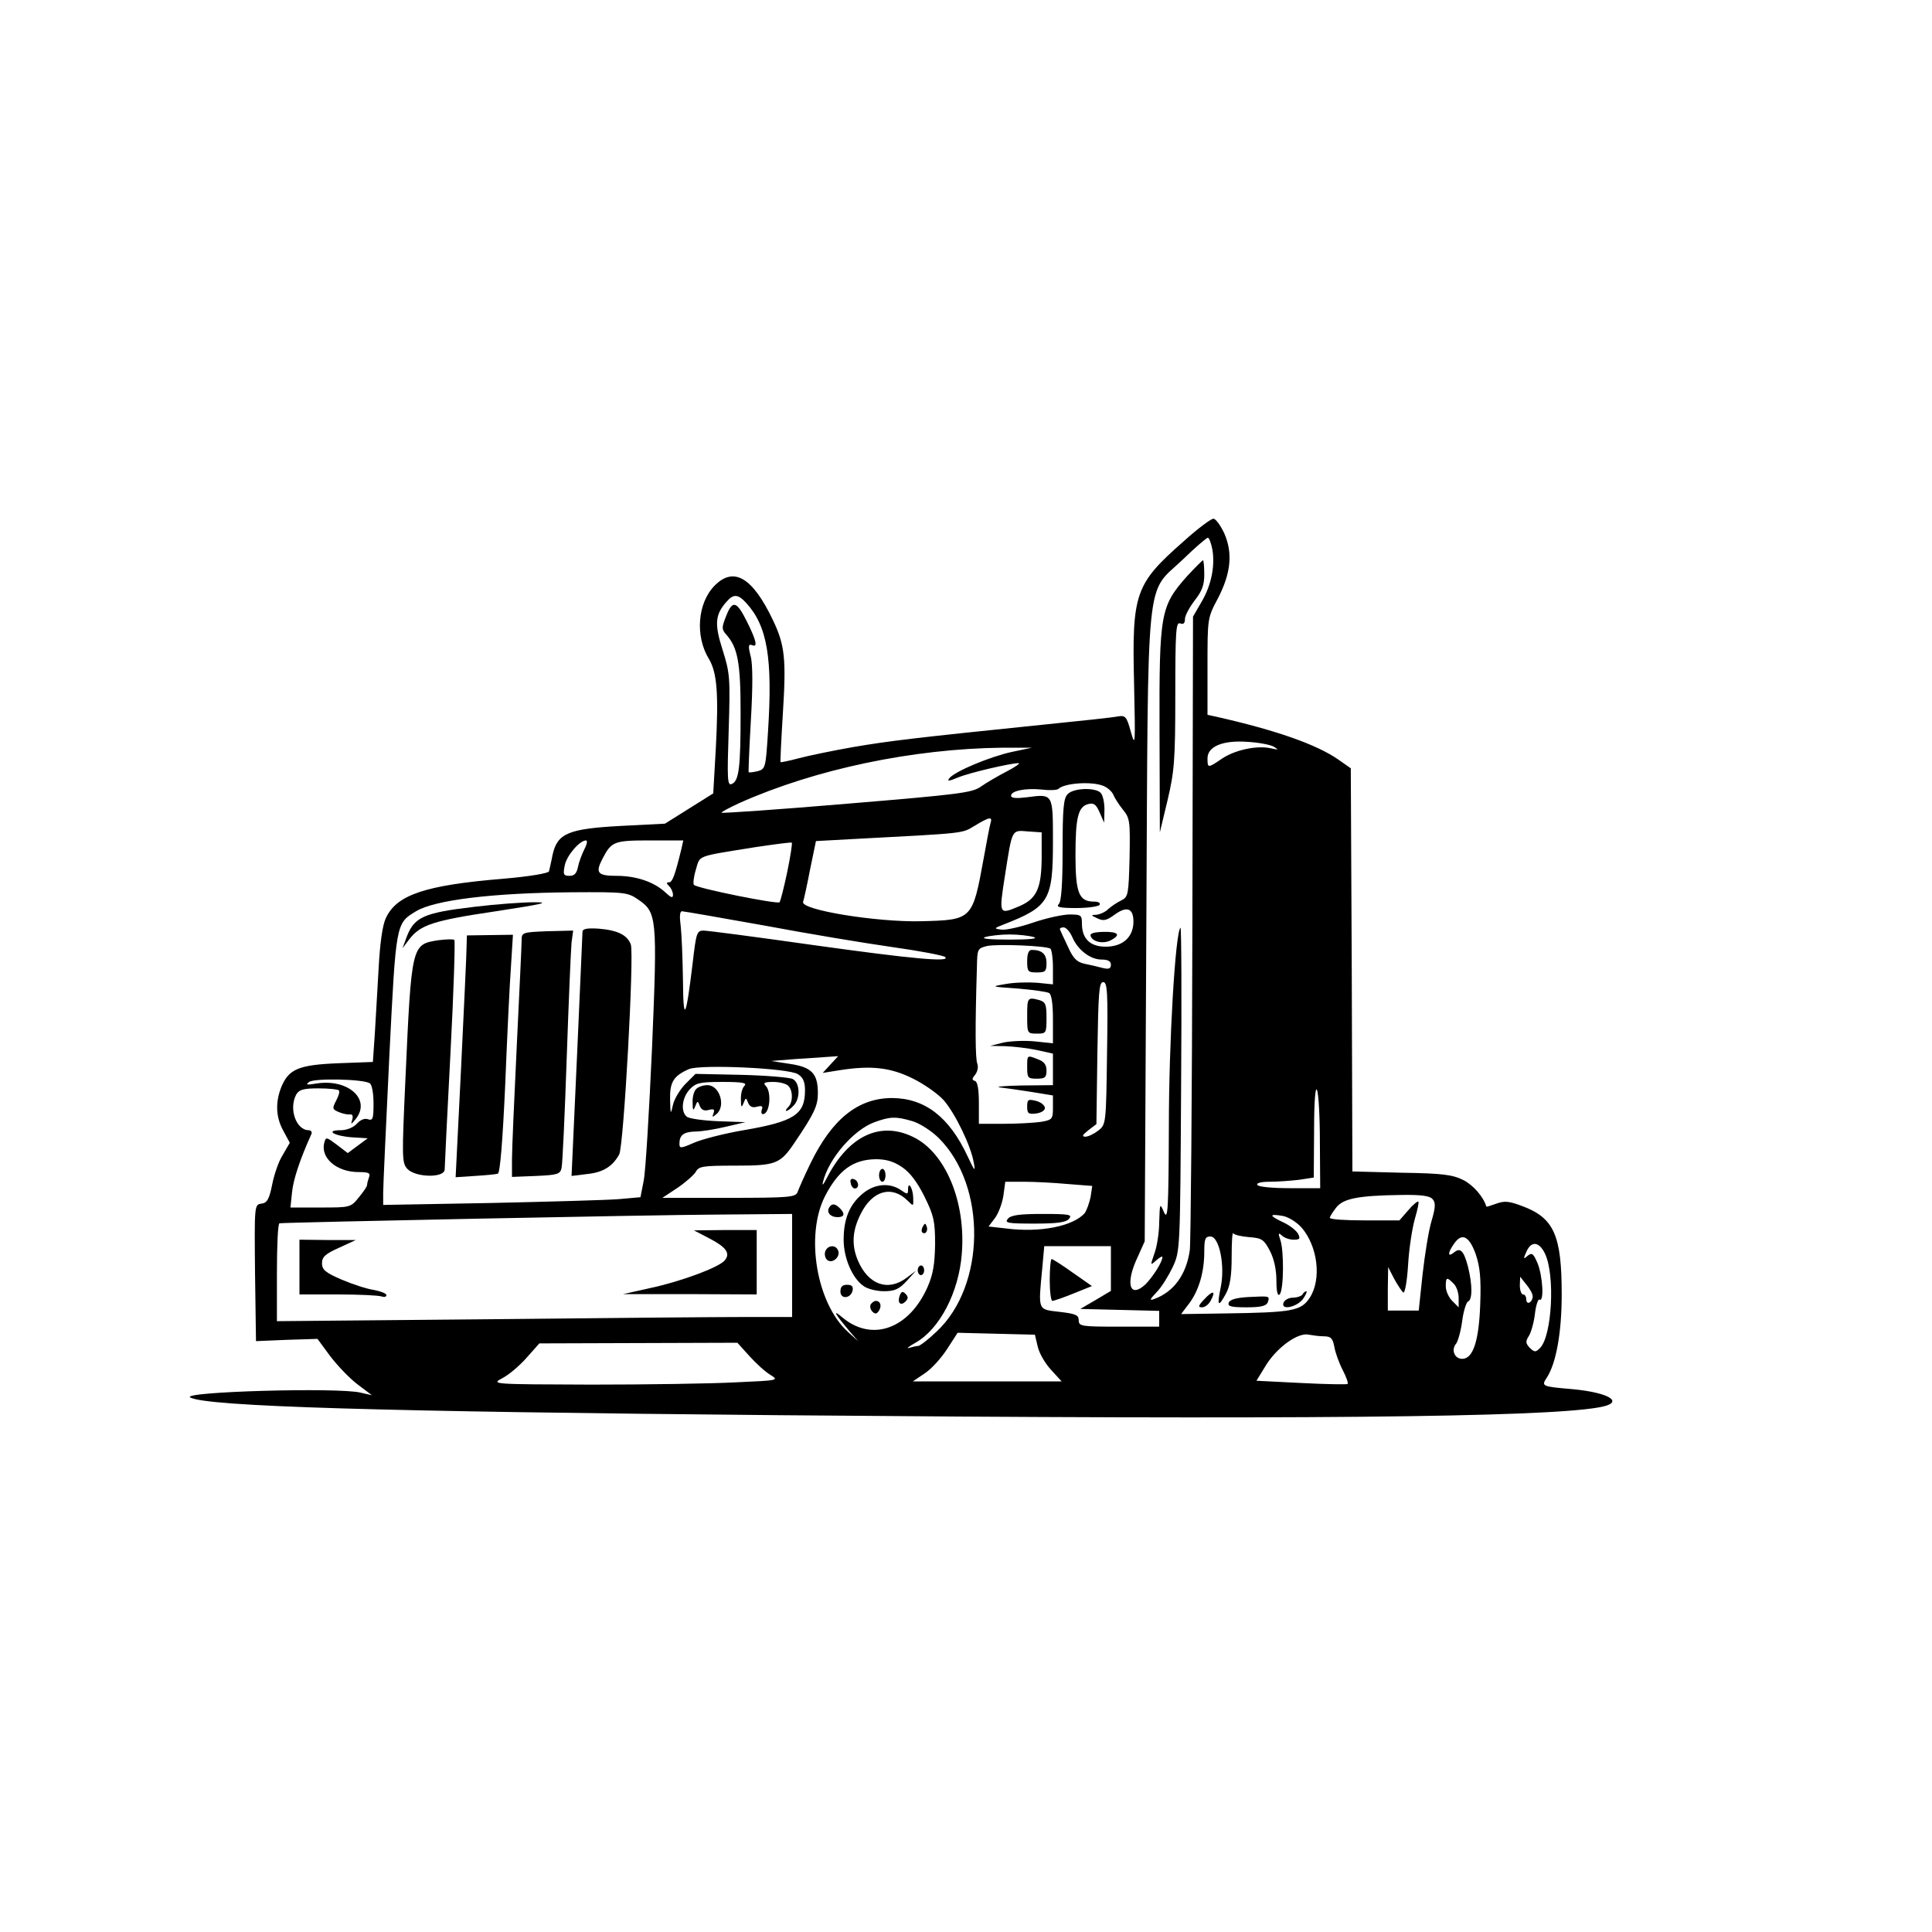 <?xml version="1.0" standalone="no"?>
<!DOCTYPE svg PUBLIC "-//W3C//DTD SVG 20010904//EN"
 "http://www.w3.org/TR/2001/REC-SVG-20010904/DTD/svg10.dtd">
<svg version="1.0" xmlns="http://www.w3.org/2000/svg"
 width="600pt" height="600pt" viewBox="0 0 600 600"
 preserveAspectRatio="xMidYMid meet">

<g transform="translate(0,600) scale(0.1,-0.1)"
fill="#000000" stroke="none">
<path d="M3676 4319 c-151 -133 -161 -160 -154 -444 4 -188 4 -197 -10 -148
-13 48 -17 52 -41 48 -14 -3 -116 -14 -226 -25 -410 -42 -483 -51 -595 -70
-63 -11 -140 -27 -170 -35 -30 -8 -55 -13 -56 -12 -1 1 2 67 7 147 11 173 7
216 -31 295 -63 132 -121 166 -180 107 -54 -54 -62 -158 -18 -229 25 -43 30
-107 21 -278 l-8 -139 -75 -47 -75 -47 -138 -7 c-163 -9 -196 -23 -211 -90 -4
-22 -10 -45 -11 -51 -2 -6 -60 -16 -142 -23 -243 -20 -332 -50 -365 -123 -10
-21 -18 -77 -22 -153 -4 -66 -9 -159 -12 -206 l-6 -87 -108 -4 c-122 -5 -153
-18 -176 -73 -19 -47 -18 -94 6 -137 l20 -37 -22 -38 c-13 -20 -27 -62 -33
-93 -9 -45 -16 -56 -33 -58 -22 -3 -22 -4 -20 -215 l3 -212 95 4 96 3 39 -53
c22 -29 60 -69 85 -88 l45 -34 -35 8 c-68 17 -562 3 -529 -15 51 -28 591 -44
1829 -55 1603 -14 2365 -7 2544 24 85 14 38 46 -82 57 -94 8 -96 9 -78 36 29
45 46 140 46 258 0 185 -24 238 -124 275 -40 15 -54 16 -79 7 -17 -6 -31 -11
-31 -9 -9 30 -40 66 -71 82 -34 17 -64 21 -192 23 l-153 4 -2 626 -3 626 -40
28 c-67 46 -191 90 -377 132 l-28 6 0 151 c0 149 0 150 32 210 41 79 47 141
20 203 -12 25 -27 46 -34 45 -7 0 -49 -31 -92 -70z m89 -25 c9 -51 -3 -112
-34 -164 l-26 -45 -2 -965 c-1 -531 -5 -982 -8 -1003 -11 -76 -50 -129 -110
-151 -16 -6 -15 -2 7 21 15 15 37 51 50 78 23 50 23 52 26 555 2 277 1 502 -2
499 -16 -16 -36 -354 -36 -619 -1 -258 -3 -291 -15 -265 -13 30 -13 29 -15
-30 0 -33 -7 -77 -15 -98 -13 -38 -13 -38 6 -21 10 9 19 14 19 10 0 -15 -30
-62 -53 -85 -49 -45 -63 3 -24 85 l22 49 5 975 c6 1132 -4 1030 114 1143 38
37 73 67 77 67 4 0 10 -16 14 -36z m-1448 -166 c66 -72 83 -171 68 -402 -7
-111 -8 -114 -32 -121 -14 -3 -26 -5 -28 -3 -1 2 2 75 7 163 6 102 6 174 -1
198 -8 32 -7 38 6 33 17 -7 11 17 -18 75 -31 62 -44 66 -63 18 -15 -37 -15
-43 -2 -58 37 -41 46 -87 46 -244 0 -172 -5 -213 -28 -222 -13 -5 -14 15 -9
167 5 163 4 177 -19 250 -26 81 -23 110 13 150 21 24 35 23 60 -4z m1639 -447
c16 -10 15 -10 -9 -5 -43 10 -112 -5 -152 -32 -44 -30 -45 -30 -45 1 0 37 48
57 126 51 34 -2 70 -9 80 -15z m-813 -16 c-69 -15 -176 -60 -194 -81 -9 -11
-4 -11 25 1 35 15 165 45 189 45 7 0 -10 -12 -37 -26 -27 -14 -63 -35 -80 -47
-27 -19 -66 -24 -415 -53 -212 -18 -388 -30 -390 -28 -2 2 23 15 55 30 235
105 538 169 819 172 l90 0 -62 -13z m282 -105 c14 -5 28 -18 32 -27 4 -10 17
-31 30 -47 22 -27 23 -35 21 -149 -3 -114 -4 -122 -25 -133 -13 -6 -31 -18
-41 -27 -10 -10 -27 -17 -38 -18 -17 0 -16 -2 4 -11 19 -9 28 -7 53 11 38 28
59 21 59 -21 0 -48 -33 -78 -86 -78 -49 0 -74 25 -74 72 0 26 -3 28 -38 28
-21 0 -72 -11 -113 -25 -41 -14 -85 -24 -99 -22 -24 3 -24 4 7 16 141 55 153
75 153 257 0 150 1 149 -81 138 -33 -4 -49 -3 -49 5 0 15 44 24 95 19 24 -3
47 -2 52 2 18 18 101 24 138 10z m-349 -117 c-3 -10 -12 -58 -21 -108 -35
-192 -35 -192 -196 -196 -137 -3 -372 35 -365 60 3 9 13 55 22 102 l18 87 110
6 c358 19 342 17 382 41 48 29 57 30 50 8z m159 -109 c-1 -94 -16 -126 -71
-149 -62 -26 -62 -26 -43 96 23 146 20 141 71 137 l43 -3 0 -81z m-1420 29
c-8 -16 -17 -40 -20 -55 -4 -20 -11 -28 -26 -28 -19 0 -21 4 -15 33 6 30 46
77 66 77 5 0 3 -12 -5 -27z m301 0 c-20 -82 -28 -103 -38 -103 -9 0 -9 -3 0
-12 7 -7 12 -19 12 -27 0 -11 -6 -9 -23 7 -35 33 -91 52 -152 52 -59 0 -67 9
-44 53 28 54 36 57 147 57 l104 0 -6 -27z m329 -70 c-10 -48 -21 -91 -24 -95
-6 -7 -255 43 -266 54 -3 3 -1 24 6 47 14 46 -2 40 184 70 61 9 112 16 114 14
2 -1 -4 -42 -14 -90z m-464 -86 c59 -40 61 -54 44 -460 -9 -199 -20 -385 -26
-414 l-10 -51 -67 -6 c-37 -3 -217 -8 -399 -12 l-333 -6 0 38 c0 22 9 211 19
422 21 417 20 414 83 452 58 35 237 57 484 59 163 1 173 0 205 -22z m391 -81
c133 -25 313 -55 398 -67 85 -12 159 -26 165 -31 19 -17 -101 -6 -409 37 -176
25 -329 45 -341 45 -21 0 -23 -7 -34 -102 -21 -174 -29 -187 -30 -52 -1 67 -4
142 -7 168 -4 29 -3 46 4 46 5 0 120 -20 254 -44z m958 -36 c17 -40 56 -70 91
-70 20 0 29 -5 29 -16 0 -12 -6 -15 -26 -10 -15 4 -40 10 -56 13 -23 5 -35 16
-51 52 -12 25 -23 49 -25 54 -2 4 3 7 11 7 8 0 20 -14 27 -30z m-120 0 c16 -5
-11 -8 -75 -8 -64 0 -91 3 -75 8 14 4 48 8 75 8 28 0 61 -4 75 -8z m52 -36 c4
-3 8 -29 8 -58 l0 -53 -49 5 c-28 2 -72 1 -98 -4 -47 -8 -47 -8 38 -14 47 -4
91 -10 97 -14 8 -4 12 -36 12 -81 l0 -75 -57 6 c-32 3 -76 1 -98 -4 l-40 -10
47 -1 c26 -1 70 -6 98 -12 l50 -11 0 -49 0 -49 -97 -1 c-54 -1 -84 -4 -68 -6
17 -2 60 -8 98 -14 l67 -11 0 -38 c0 -35 -2 -38 -37 -44 -21 -3 -73 -6 -115
-6 l-78 0 0 64 c0 43 -4 66 -12 69 -10 3 -10 7 1 20 7 10 10 24 6 34 -6 16 -7
109 -1 303 1 52 2 55 31 62 31 7 182 1 197 -8z m176 -325 c-3 -218 -3 -221
-27 -240 -13 -10 -31 -19 -40 -19 -12 0 -10 5 9 20 l25 19 3 220 c3 188 5 221
18 221 13 0 15 -30 12 -221z m-859 -35 l-24 -26 50 8 c100 16 160 9 229 -25
35 -17 79 -48 97 -68 36 -42 84 -141 93 -193 6 -31 3 -28 -19 19 -57 122 -132
180 -234 181 -106 0 -187 -65 -254 -203 -19 -39 -37 -80 -40 -89 -6 -16 -25
-18 -213 -18 l-207 0 47 31 c25 17 51 40 57 50 9 17 22 19 122 19 127 0 140 5
185 72 61 90 72 114 72 153 0 61 -19 81 -87 91 l-58 9 75 6 c41 3 88 6 104 7
l29 2 -24 -26z m-101 -30 c16 -10 22 -24 22 -50 0 -75 -33 -97 -191 -124 -59
-10 -129 -28 -154 -39 -41 -18 -45 -18 -45 -3 0 27 13 37 50 38 19 0 62 7 95
15 l60 14 -85 3 c-46 2 -90 8 -97 14 -20 16 -15 59 9 85 19 20 31 23 102 23
62 0 77 -3 68 -12 -7 -7 -12 -26 -11 -43 0 -24 2 -26 8 -11 7 18 8 18 14 2 5
-13 14 -17 28 -13 15 4 19 2 15 -9 -3 -8 -1 -14 3 -14 22 0 28 69 9 88 -9 9
-4 12 23 12 19 0 40 -5 47 -12 15 -15 15 -51 0 -66 -7 -7 -9 -12 -6 -12 4 0
14 7 22 16 22 21 21 71 -2 83 -10 5 -81 11 -160 13 l-142 3 -31 -31 c-17 -17
-35 -47 -39 -65 -7 -32 -8 -31 -9 17 -1 54 11 73 59 94 37 15 309 3 338 -16z
m-1330 -28 c7 -4 12 -30 12 -63 0 -47 -2 -54 -17 -49 -10 4 -23 -1 -35 -14
-11 -12 -32 -20 -50 -20 -50 0 -20 -18 35 -22 l49 -3 -31 -23 -31 -23 -34 26
c-32 24 -34 25 -39 6 -12 -47 38 -91 107 -91 31 0 37 -3 32 -16 -3 -9 -6 -19
-6 -24 0 -5 -12 -22 -26 -39 -25 -31 -27 -31 -119 -31 l-93 0 5 48 c4 39 24
100 60 180 3 6 -1 12 -8 12 -39 0 -63 66 -39 111 9 15 22 19 69 19 32 0 60 -3
63 -6 4 -3 0 -17 -8 -32 -13 -25 -12 -27 9 -36 12 -5 28 -8 34 -7 8 1 10 -5 7
-16 -5 -16 -4 -16 10 1 50 61 -22 127 -122 111 -29 -5 -34 -4 -22 5 16 12 167
9 188 -4z m2951 -183 l1 -143 -94 0 c-53 0 -98 4 -101 10 -4 6 11 10 38 10 24
0 65 3 91 6 l46 7 1 146 c0 91 4 138 9 126 5 -11 9 -84 9 -162z m-1265 65 c23
-7 59 -30 82 -53 149 -149 145 -458 -7 -600 -26 -25 -52 -45 -58 -45 -5 0 -18
-3 -28 -6 -10 -3 -1 4 20 16 75 42 135 157 144 277 13 161 -51 314 -151 362
-102 50 -200 4 -267 -125 -12 -24 -17 -29 -13 -14 18 73 96 162 160 185 49 18
67 18 118 3z m-32 -143 c25 -17 47 -47 69 -91 29 -59 33 -76 33 -148 -1 -61
-6 -93 -23 -132 -57 -130 -171 -172 -263 -97 -34 29 -28 16 21 -42 l26 -30
-32 29 c-97 88 -133 299 -71 421 42 81 87 114 158 115 32 0 56 -7 82 -25z
m513 -52 l77 -6 -5 -34 c-4 -19 -12 -41 -18 -50 -35 -41 -139 -62 -245 -48
l-54 6 19 25 c11 14 23 45 27 70 l6 44 58 0 c31 0 92 -3 135 -7z m1134 -47
c10 -11 9 -26 -3 -67 -9 -29 -21 -104 -28 -166 l-12 -113 -48 0 -48 0 0 68 1
67 19 -37 c11 -20 24 -39 28 -42 5 -3 12 36 15 87 3 51 13 114 21 142 8 27 13
51 11 53 -2 3 -17 -9 -32 -27 l-27 -31 -108 0 c-60 0 -108 3 -108 8 0 4 9 18
19 31 22 29 68 38 202 40 64 1 90 -3 98 -13z m-1989 -206 l0 -160 -142 0 c-79
0 -439 -3 -800 -7 l-658 -6 0 151 c0 84 3 152 8 153 23 3 1155 26 1355 27
l237 2 0 -160z m1581 119 c52 -59 64 -163 26 -220 -27 -40 -52 -45 -265 -48
l-134 -2 25 33 c30 40 47 97 47 161 0 40 3 47 19 47 28 0 46 -92 32 -158 -12
-58 -8 -64 16 -20 13 24 18 55 18 115 0 45 2 78 5 73 3 -5 25 -10 49 -12 40
-3 46 -7 65 -43 13 -25 20 -59 20 -92 0 -35 4 -49 10 -43 13 13 14 136 2 170
-7 20 -6 23 5 13 7 -7 24 -13 36 -13 20 0 22 3 14 19 -6 10 -26 26 -46 35 -44
21 -45 27 -2 20 18 -3 43 -19 58 -35z m542 -84 c13 -39 17 -73 14 -155 -4
-114 -22 -170 -56 -170 -24 0 -35 28 -19 47 6 8 15 40 19 71 4 31 13 58 18 60
14 5 14 52 0 108 -13 50 -24 61 -44 44 -20 -16 -19 0 1 28 24 35 47 23 67 -33z
m215 2 c32 -67 22 -255 -15 -293 -14 -14 -17 -14 -32 0 -13 14 -14 20 -3 37 7
11 16 43 19 70 3 26 10 46 14 43 15 -9 10 74 -6 113 -13 30 -17 34 -31 23 -13
-12 -14 -10 -3 14 15 33 39 30 57 -7z m-1348 -47 l0 -69 -47 -28 -48 -28 123
-3 122 -3 0 -24 0 -25 -125 0 c-117 0 -125 1 -125 20 0 16 -9 20 -60 26 -68 8
-66 2 -53 137 l6 67 103 0 104 0 0 -70z m1064 -46 c9 -8 16 -29 16 -45 l0 -29
-20 20 c-11 11 -20 31 -20 45 0 29 3 30 24 9z m246 -40 c0 -7 -4 -16 -10 -19
-5 -3 -10 1 -10 9 0 9 -4 16 -10 16 -5 0 -10 12 -10 28 l1 27 19 -24 c11 -13
20 -29 20 -37z m-1537 -157 c5 -21 24 -53 42 -72 l32 -35 -231 0 -231 0 37 25
c20 13 51 47 69 75 l33 51 120 -3 120 -3 9 -38z m888 33 c22 0 28 -6 33 -33 3
-18 15 -51 26 -72 11 -21 18 -41 15 -43 -2 -2 -67 -1 -144 3 l-139 7 32 52
c36 55 99 99 131 91 11 -2 32 -5 46 -5z m-1783 -62 c20 -22 49 -49 65 -58 27
-17 24 -17 -109 -23 -76 -4 -277 -7 -448 -7 -310 1 -311 1 -276 20 20 10 54
39 75 63 l40 45 308 1 307 1 38 -42z"/>
<path d="M3686 4210 c-82 -93 -86 -113 -85 -478 l1 -317 24 100 c21 90 24 122
24 327 0 198 2 227 15 222 10 -4 15 0 15 14 0 10 14 36 30 57 23 29 30 48 30
81 0 24 -2 44 -4 44 -2 0 -25 -23 -50 -50z"/>
<path d="M3316 3534 c-13 -13 -16 -43 -16 -173 0 -109 -4 -161 -12 -169 -9 -9
3 -12 54 -12 37 0 70 5 73 10 3 6 -4 10 -18 10 -46 0 -57 27 -57 143 0 118 8
152 40 160 17 4 24 -1 35 -26 l14 -32 1 41 c0 22 -5 45 -12 52 -17 17 -84 15
-102 -4z"/>
<path d="M3387 3093 c7 -19 40 -25 63 -13 32 17 23 27 -24 26 -30 -1 -42 -5
-39 -13z"/>
<path d="M1475 3184 c-162 -19 -190 -32 -214 -99 l-11 -30 21 28 c35 45 74 58
269 87 144 22 171 28 120 28 -36 0 -119 -6 -185 -14z"/>
<path d="M1809 3107 c0 -6 -8 -180 -17 -386 l-17 -373 49 6 c49 5 79 24 99 61
14 25 47 622 36 652 -11 29 -40 44 -100 49 -34 2 -49 0 -50 -9z"/>
<path d="M1620 3080 c0 -14 -7 -160 -15 -325 -8 -165 -15 -325 -15 -355 l0
-55 75 3 c68 3 75 6 79 25 3 12 10 166 16 342 6 176 13 337 15 358 l5 37 -80
-2 c-78 -3 -80 -4 -80 -28z"/>
<path d="M1449 3060 c0 -19 -8 -188 -17 -375 l-17 -341 60 4 c33 2 65 5 71 7
7 2 15 100 23 277 6 150 14 316 18 369 l6 96 -72 -1 -71 -1 -1 -35z"/>
<path d="M1361 3080 c-83 -13 -83 -13 -102 -433 -11 -243 -11 -258 6 -277 25
-27 115 -29 116 -2 0 9 8 172 18 362 10 190 15 348 12 351 -3 3 -26 2 -50 -1z"/>
<path d="M3190 3015 c0 -32 2 -35 30 -35 26 0 30 3 30 29 0 28 -14 41 -46 41
-9 0 -14 -11 -14 -35z"/>
<path d="M3190 2845 c0 -54 0 -55 30 -55 29 0 30 1 30 49 0 42 -3 49 -22 55
-37 10 -38 8 -38 -49z"/>
<path d="M3190 2685 c0 -32 2 -35 30 -35 25 0 30 4 30 25 0 18 -7 28 -26 35
-35 14 -34 14 -34 -25z"/>
<path d="M3190 2563 c0 -21 4 -24 28 -21 15 2 27 9 27 17 0 8 -12 18 -27 22
-25 6 -28 5 -28 -18z"/>
<path d="M2162 2618 c-7 -7 -12 -26 -11 -42 0 -25 2 -27 8 -12 7 18 8 18 14 2
5 -13 14 -17 28 -13 16 4 19 2 15 -10 -5 -13 -4 -14 9 -3 30 25 10 90 -28 90
-13 0 -28 -5 -35 -12z"/>
<path d="M2730 2350 c0 -11 5 -20 10 -20 6 0 10 9 10 20 0 11 -4 20 -10 20 -5
0 -10 -9 -10 -20z"/>
<path d="M2642 2326 c1 -10 8 -17 13 -17 15 1 12 24 -3 29 -9 3 -13 -2 -10
-12z"/>
<path d="M2679 2293 c-41 -34 -59 -79 -59 -143 0 -57 27 -120 62 -144 12 -9
41 -16 63 -16 33 0 47 6 71 32 l29 32 -29 -22 c-58 -44 -120 -22 -152 54 -20
48 -17 93 9 144 36 73 97 90 146 41 18 -18 18 -18 17 10 -1 30 -16 53 -16 25
0 -16 -2 -16 -22 -2 -35 24 -82 20 -119 -11z"/>
<path d="M2575 2250 c-9 -15 4 -30 26 -30 22 0 24 11 7 28 -15 15 -25 15 -33
2z"/>
<path d="M2866 2191 c-4 -7 -5 -15 -2 -18 9 -9 19 4 14 18 -4 11 -6 11 -12 0z"/>
<path d="M2563 2114 c-3 -8 -1 -20 5 -26 15 -15 43 8 35 28 -7 19 -32 18 -40
-2z"/>
<path d="M2850 2055 c0 -8 5 -15 10 -15 6 0 10 7 10 15 0 8 -4 15 -10 15 -5 0
-10 -7 -10 -15z"/>
<path d="M2610 1989 c0 -25 33 -22 38 4 2 12 -3 17 -17 17 -15 0 -21 -6 -21
-21z"/>
<path d="M2794 1976 c-8 -22 3 -33 18 -18 9 9 9 15 0 24 -9 9 -13 7 -18 -6z"/>
<path d="M2704 1949 c-3 -6 -1 -16 5 -22 9 -9 14 -8 21 3 9 15 4 30 -10 30 -5
0 -12 -5 -16 -11z"/>
<path d="M3130 2215 c-11 -13 -1 -15 83 -15 72 0 98 4 107 15 11 13 1 15 -83
15 -72 0 -98 -4 -107 -15z"/>
<path d="M2203 2154 c52 -27 66 -46 48 -68 -18 -22 -137 -66 -231 -86 l-85
-19 208 0 207 -1 0 100 0 100 -97 0 -98 -1 48 -25z"/>
<path d="M930 2065 l0 -85 119 0 c66 0 126 -3 135 -6 9 -3 16 -2 16 4 0 5 -18
12 -39 16 -22 3 -67 18 -100 32 -51 22 -61 31 -61 51 0 19 10 29 53 48 l52 24
-87 0 -88 1 0 -85z"/>
<path d="M3740 1965 c-19 -20 -20 -25 -7 -25 9 0 21 9 27 21 17 31 7 33 -20 4z"/>
<path d="M4045 1980 c-3 -5 -17 -10 -30 -10 -12 0 -26 -7 -29 -16 -9 -25 44
-13 62 14 8 12 12 22 9 22 -3 0 -9 -4 -12 -10z"/>
<path d="M3878 1972 c-38 -2 -58 -8 -62 -17 -4 -12 6 -15 55 -15 44 0 61 4 66
15 7 21 7 20 -59 17z"/>
<path d="M3260 2025 c0 -36 4 -65 8 -65 5 0 34 10 66 23 l57 23 -60 42 c-32
23 -62 42 -65 42 -3 0 -6 -29 -6 -65z"/>
</g>
</svg>
